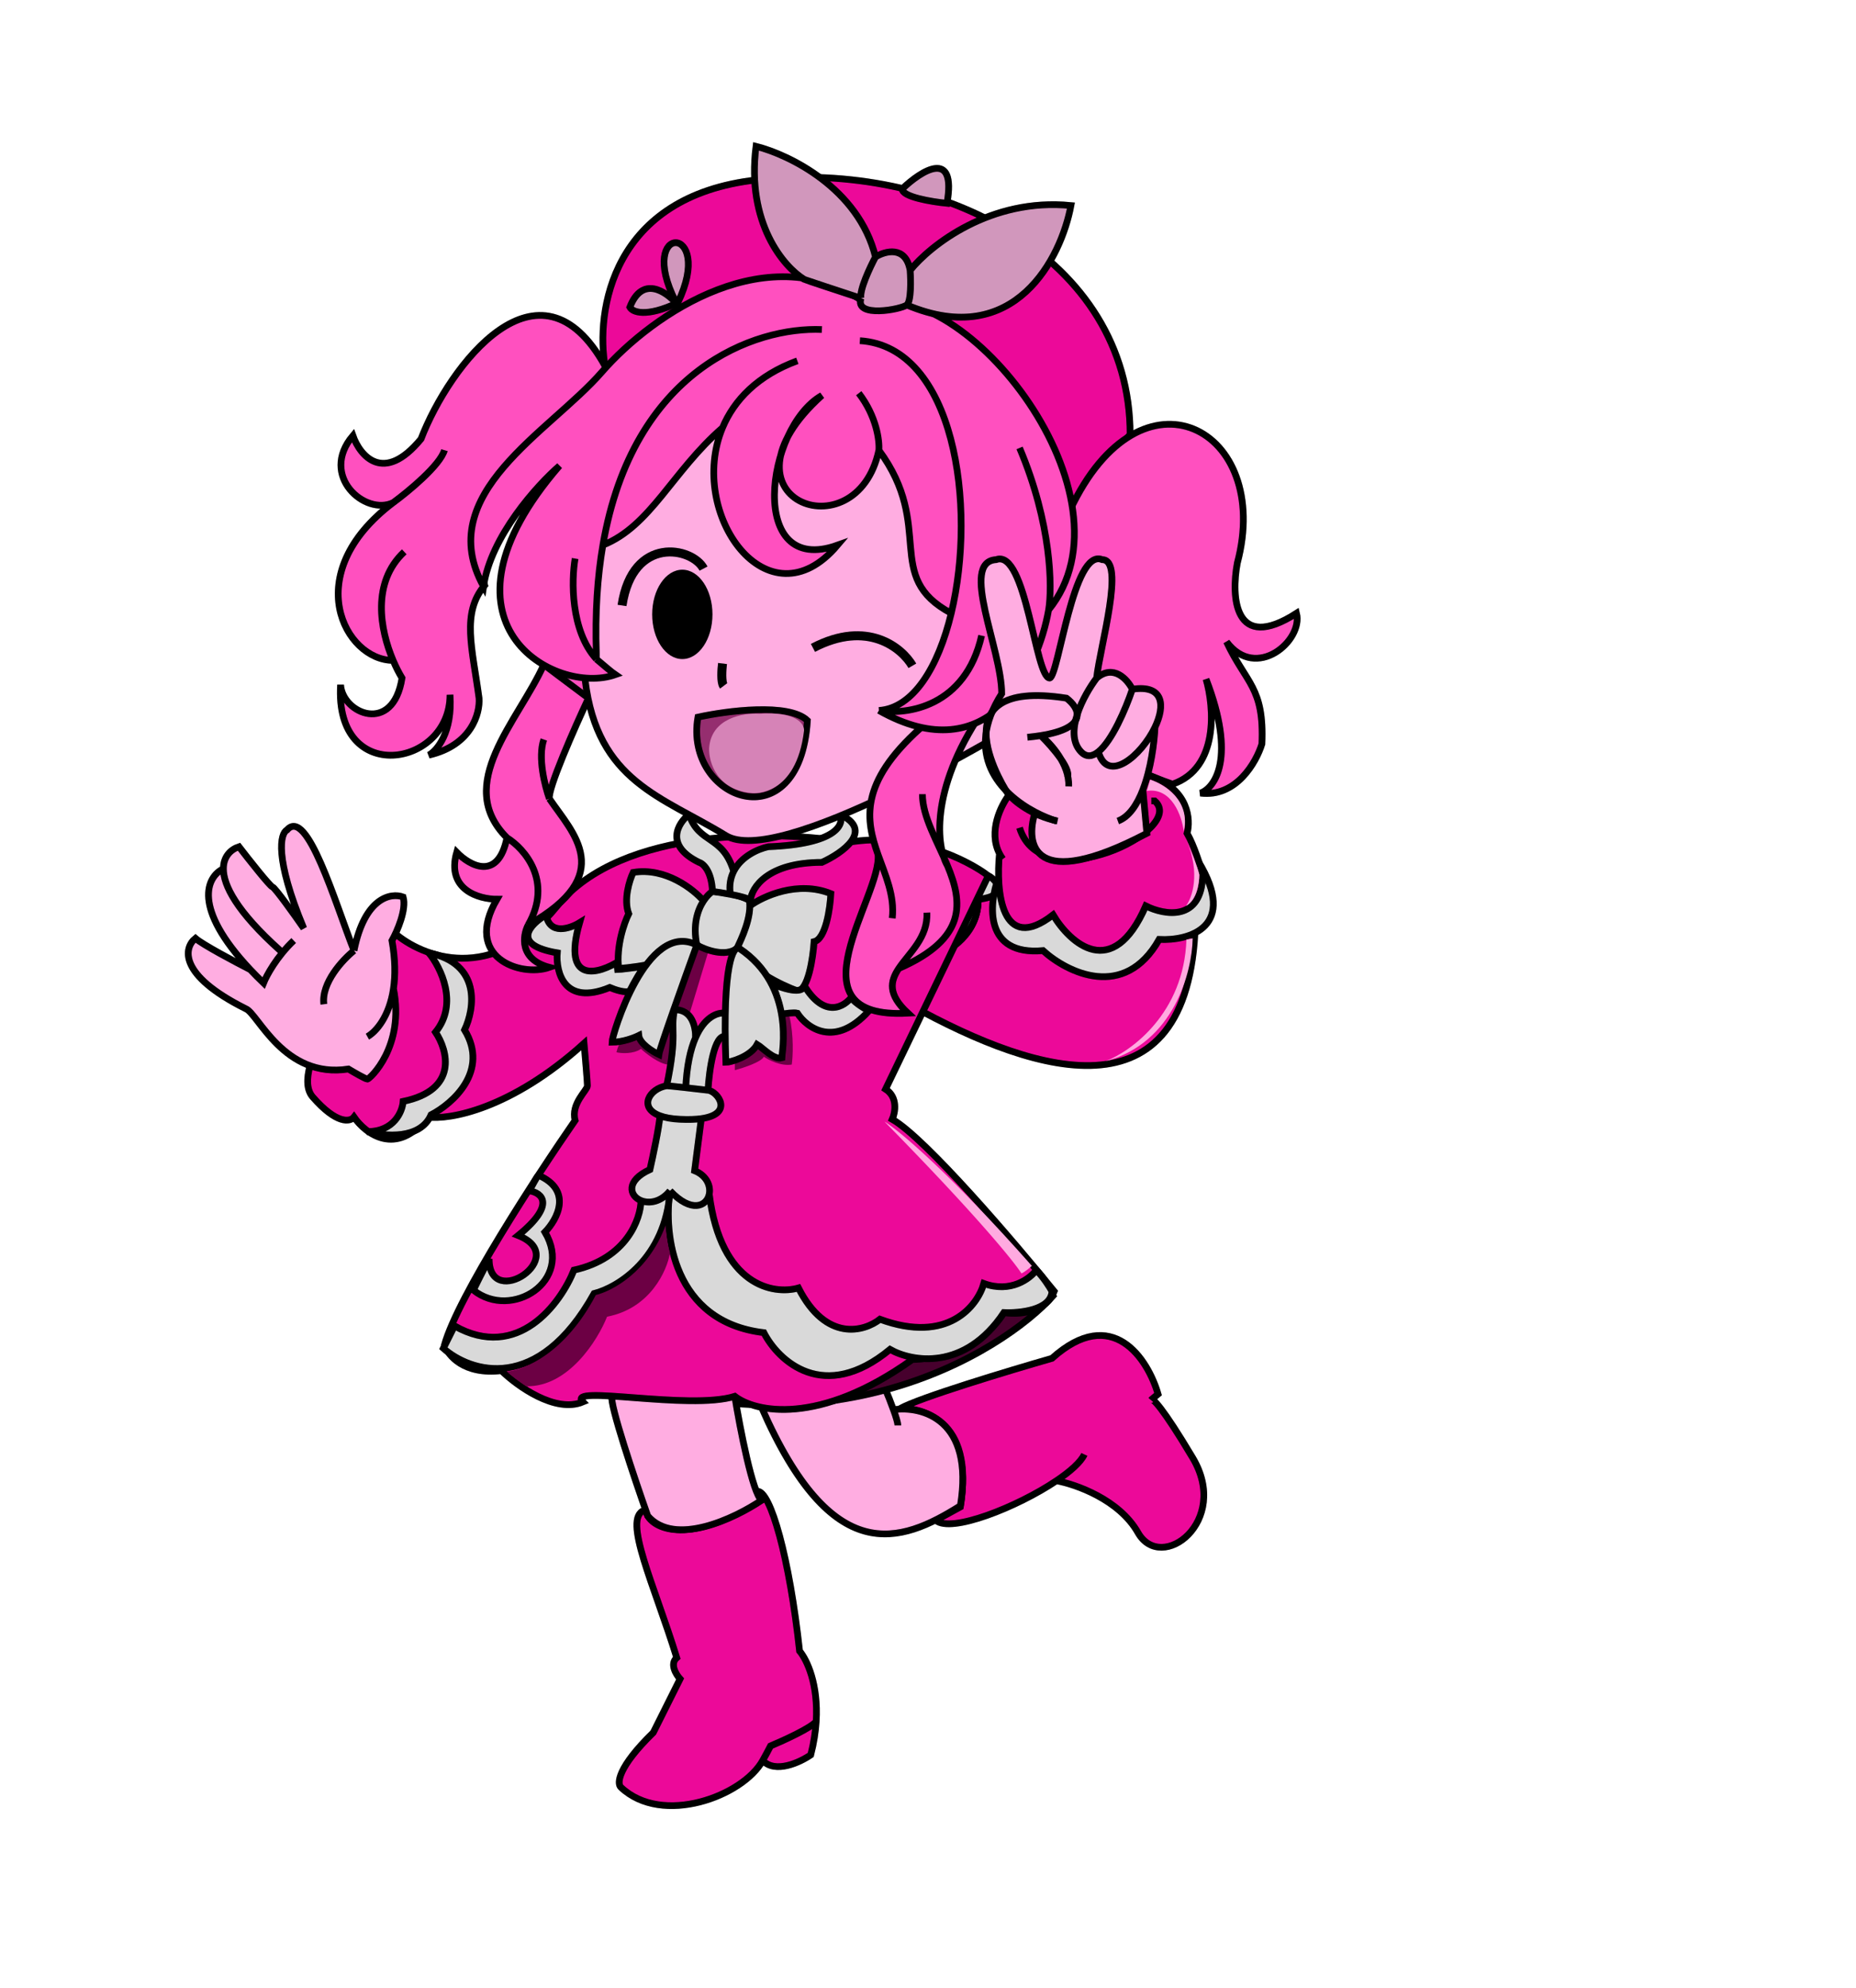 <svg width="831" height="890" viewBox="0 0 831 890" fill="none" xmlns="http://www.w3.org/2000/svg">
<path d="M473 662.793C455.435 674.606 425.643 686.404 419 680.5L430 674.5C436 637.7 414.5 629.833 403 630.5C411.4 625.7 451.834 613.5 471 608C498.2 583.6 514 608.5 518.5 624L515.604 626.414C516.458 626.112 521.073 630.828 534 652.5C551 681 520 704.5 509.5 686C501.1 671.2 481.667 664.362 473 662.793Z" fill="#EC0999"/>
<path d="M363 785.5C358.167 788.833 347.1 794 341.5 788C332.611 804 296.5 817.5 278 800C276.167 798.333 276.5 791.1 292.5 775.5L304.5 751.5C302.667 749.5 299.8 744.8 303 742C293 709.5 278.5 679.5 288.5 676H289L290 678.5C293.5 684.5 308.6 691.5 341 671.5L339 667.5C345 667 353.5 697.5 358 739C361.389 743.041 366.451 754.035 365.433 770.5C365.15 775.086 364.395 780.097 363 785.5Z" fill="#EC0999"/>
<path d="M485.5 651C483.928 654.405 479.235 658.6 473 662.793M473 662.793C455.435 674.606 425.643 686.404 419 680.5L430 674.5C436 637.7 414.5 629.833 403 630.5C411.4 625.7 451.834 613.5 471 608C498.2 583.6 514 608.5 518.5 624L515.5 626.5C516 625.667 520.4 629.7 534 652.5C551 681 520 704.5 509.5 686C501.1 671.2 481.667 664.362 473 662.793ZM341.5 788C347.1 794 358.167 788.833 363 785.5C364.395 780.097 365.15 775.086 365.433 770.5M341.5 788C342.334 786.5 344.2 783.1 345 781.5C350.956 779 363.38 773.3 365.433 770.5M341.5 788C332.611 804 296.5 817.5 278 800C276.167 798.333 276.5 791.1 292.5 775.5L304.5 751.5C302.667 749.5 299.8 744.8 303 742C293 709.5 278.5 679.5 288.5 676H289L290 678.5C293.5 684.5 308.6 691.5 341 671.5C340.5 670.5 339.4 668.3 339 667.5C345 667 353.5 697.5 358 739C361.389 743.041 366.451 754.035 365.433 770.5" stroke="black" stroke-width="3"/>
<path d="M485.5 651C483.928 654.405 479.235 658.6 473 662.793M473 662.793C455.435 674.606 425.643 686.404 419 680.5L430 674.5C436 637.7 414.5 629.833 403 630.5C411.4 625.7 451.834 613.5 471 608C498.2 583.6 514 608.5 518.5 624L515.5 626.5C516 625.667 520.4 629.7 534 652.5C551 681 520 704.5 509.5 686C501.1 671.2 481.667 664.362 473 662.793ZM341.5 788C347.1 794 358.167 788.833 363 785.5C364.395 780.097 365.15 775.086 365.433 770.5M341.5 788C342.334 786.5 344.2 783.1 345 781.5C350.956 779 363.38 773.3 365.433 770.5M341.5 788C332.611 804 296.5 817.5 278 800C276.167 798.333 276.5 791.1 292.5 775.5L304.5 751.5C302.667 749.5 299.8 744.8 303 742C293 709.5 278.5 679.5 288.5 676H289L290 678.5C293.5 684.5 308.6 691.5 341 671.5C340.5 670.5 339.4 668.3 339 667.5C345 667 353.5 697.5 358 739C361.389 743.041 366.451 754.035 365.433 770.5" stroke="black" stroke-opacity="0.2" stroke-width="3"/>
<path d="M400.037 631C398.872 627.766 397.443 624.23 396.5 622L341 630C372.6 702 403 691 430 674C436.4 635.2 412.691 629.167 400.037 631Z" fill="#FFADE1"/>
<path d="M341 671.5C337 668.7 331.333 639.333 329 625C327.5 620 275.5 621 274 625C272.8 628.2 284.167 662 290 678.5C302 692.5 329 679.667 341 671.5Z" fill="#FFADE1"/>
<path d="M402 638C402 636.835 401.136 634.052 400.037 631M400.037 631C398.872 627.766 397.443 624.23 396.5 622L341 630C372.6 702 403 691 430 674C436.4 635.2 412.691 629.167 400.037 631ZM329 625C331.333 639.333 337 668.7 341 671.5C329 679.667 302 692.5 290 678.5C284.167 662 272.8 628.2 274 625C275.5 621 327.5 620 329 625Z" stroke="black" stroke-width="3"/>
<path d="M402 638C402 636.835 401.136 634.052 400.037 631M400.037 631C398.872 627.766 397.443 624.23 396.5 622L341 630C372.6 702 403 691 430 674C436.4 635.2 412.691 629.167 400.037 631ZM329 625C331.333 639.333 337 668.7 341 671.5C329 679.667 302 692.5 290 678.5C284.167 662 272.8 628.2 274 625C275.5 621 327.5 620 329 625Z" stroke="black" stroke-opacity="0.2" stroke-width="3"/>
<path d="M471.5 580C455.9 548.8 372.333 599.333 332.5 628.5C356.306 629.939 377.695 627.175 396.262 622.174C434.474 611.882 460.732 592.114 471.5 580Z" fill="#47002D"/>
<path d="M471.5 580C455.9 548.8 372.333 599.333 332.5 628.5C356.306 629.939 377.695 627.175 396.262 622.174C434.474 611.882 460.732 592.114 471.5 580Z" stroke="black" stroke-width="3"/>
<path d="M471.5 580C455.9 548.8 372.333 599.333 332.5 628.5C356.306 629.939 377.695 627.175 396.262 622.174C434.474 611.882 460.732 592.114 471.5 580Z" stroke="black" stroke-opacity="0.2" stroke-width="3"/>
<path d="M402.5 447C459.5 479.5 530 504 535 418C512.2 423.2 467.167 406.167 447.5 397C448.3 399.8 441.5 401.833 438 402.5C438 418.1 425 426 418.5 428C417.7 439.6 407.5 445.5 402.5 447Z" fill="#EC0999"/>
<path d="M402.5 447C459.5 479.5 530 504 535 418C512.2 423.2 467.167 406.167 447.5 397C448.3 399.8 441.5 401.833 438 402.5C438 418.1 425 426 418.5 428C417.7 439.6 407.5 445.5 402.5 447Z" stroke="black" stroke-width="3"/>
<path d="M402.5 447C459.5 479.5 530 504 535 418C512.2 423.2 467.167 406.167 447.5 397C448.3 399.8 441.5 401.833 438 402.5C438 418.1 425 426 418.5 428C417.7 439.6 407.5 445.5 402.5 447Z" stroke="black" stroke-opacity="0.2" stroke-width="3"/>
<path d="M442.5 392C444.5 392.8 446.667 395.667 447.5 397C447.5 401 441.167 402.333 438 402.5C438 418.1 425.333 425 419 426.5C420.6 436.1 409.667 444.167 404 447C390.8 440.2 408.5 430.5 419 426.5C428.2 422.1 428.5 405 427.5 397C432.7 398.6 439.667 394.333 442.5 392Z" fill="#D9D9D9"/>
<path d="M419 426.5C428.2 422.1 428.5 405 427.5 397C432.7 398.6 439.667 394.333 442.5 392C444.5 392.8 446.667 395.667 447.5 397C447.5 401 441.167 402.333 438 402.5C438 418.1 425.333 425 419 426.5ZM419 426.5C408.5 430.5 390.8 440.2 404 447C409.667 444.167 420.6 436.1 419 426.5Z" stroke="black" stroke-width="3"/>
<path d="M419 426.5C428.2 422.1 428.5 405 427.5 397C432.7 398.6 439.667 394.333 442.5 392C444.5 392.8 446.667 395.667 447.5 397C447.5 401 441.167 402.333 438 402.5C438 418.1 425.333 425 419 426.5ZM419 426.5C408.5 430.5 390.8 440.2 404 447C409.667 444.167 420.6 436.1 419 426.5Z" stroke="black" stroke-opacity="0.2" stroke-width="3"/>
<path d="M380 377C408 372.2 433.333 385 442.5 392L396.5 487.5C402.1 491.1 400.833 498 399.5 501C414.3 509.4 454 555.833 472 578C468 588 455.333 588.5 449.5 587.5C439.1 604.3 417.833 608.5 408.5 608.5C366.5 638.5 338 632 329 625C308.6 631.4 253 619.5 261 627.5C248.6 632.7 231.5 620.333 224.5 613.5C207.7 615.5 200.5 606.667 199 602C205 580.4 240.5 526 257.5 501.5C255.5 494 263 488 263 486C263 484.4 262 472.667 261.5 467C228.7 496.6 201.167 501.333 191.5 500C177.5 518 163.667 507.5 158.5 500C156.833 502.167 150.8 503.4 140 491C129.2 478.6 159.833 436.833 176.5 417.5C188.833 428.333 220.7 441.1 249.5 405.5C278.3 369.9 348.5 371.667 380 377Z" fill="#EC0999"/>
<path d="M380 377C408 372.2 433.333 385 442.5 392L396.5 487.5C402.1 491.1 400.833 498 399.5 501C414.3 509.4 454 555.833 472 578C468 588 455.333 588.5 449.5 587.5C439.1 604.3 417.833 608.5 408.5 608.5C366.5 638.5 338 632 329 625C308.6 631.4 253 619.5 261 627.5C248.6 632.7 231.5 620.333 224.5 613.5C207.7 615.5 200.5 606.667 199 602C205 580.4 240.5 526 257.5 501.5C255.5 494 263 488 263 486C263 484.4 262 472.667 261.5 467C228.7 496.6 201.167 501.333 191.5 500C177.5 518 163.667 507.5 158.5 500C156.833 502.167 150.8 503.4 140 491C129.2 478.6 159.833 436.833 176.5 417.5C188.833 428.333 220.7 441.1 249.5 405.5C278.3 369.9 348.5 371.667 380 377Z" stroke="black" stroke-width="3"/>
<path d="M380 377C408 372.2 433.333 385 442.5 392L396.5 487.5C402.1 491.1 400.833 498 399.5 501C414.3 509.4 454 555.833 472 578C468 588 455.333 588.5 449.5 587.5C439.1 604.3 417.833 608.5 408.5 608.5C366.5 638.5 338 632 329 625C308.6 631.4 253 619.5 261 627.5C248.6 632.7 231.5 620.333 224.5 613.5C207.7 615.5 200.5 606.667 199 602C205 580.4 240.5 526 257.5 501.5C255.5 494 263 488 263 486C263 484.4 262 472.667 261.5 467C228.7 496.6 201.167 501.333 191.5 500C177.5 518 163.667 507.5 158.5 500C156.833 502.167 150.8 503.4 140 491C129.2 478.6 159.833 436.833 176.5 417.5C188.833 428.333 220.7 441.1 249.5 405.5C278.3 369.9 348.5 371.667 380 377Z" stroke="black" stroke-opacity="0.2" stroke-width="3"/>
<path d="M329 479V476.5C327.4 454.5 344.667 453 353.5 455C355.5 463.8 355 473 354.5 476.5C349.7 477.3 344.167 474.5 342 473C340.8 475.4 332.833 478 329 479Z" fill="#6C0044"/>
<path d="M276 471C276.4 469.4 276.833 468.333 277 468C278.2 463.6 297.5 457.5 307 455L299 476.5C295 476.1 289.333 471.667 287 469.5C283.4 471.9 278.167 471.5 276 471Z" fill="#6C0044"/>
<path d="M303.25 450.891C304.494 447.095 310.336 431.382 313.102 424C314.761 424.844 316.559 425.406 317.25 425.582C316.835 426.847 311.546 444.388 308.954 453C306.88 450.891 304.287 450.715 303.25 450.891Z" fill="#6C0044"/>
<path d="M180.5 401.5C182.1 407.1 177.833 416.833 175.5 421C177.025 429.515 177.042 436.64 176.175 442.5C181.35 468.5 165.5 483 164.5 483C163.7 483 158.5 480 156 478.5C127 483 115.5 453.5 110 451.5C79.6 436.3 82.333 424.167 87.5 420C90.7 422.8 105.206 430.5 112.059 434C85.756 406.054 92.687 392.327 100.02 388.851C100.027 383.237 103.473 380.152 107 379C111.5 384.833 120.8 396.6 122 397C123.2 397.4 131.833 409.5 136 415.5C122.8 383.9 125.5 373 128.5 371.5C137.5 361 150 404 158.5 425.5C163.3 401.5 175.166 399.5 180.5 401.5Z" fill="#FFADE1"/>
<path d="M164.5 464C168.366 461.839 174.312 455.086 176.175 442.5M158.5 425.5C163.3 401.5 175.166 399.5 180.5 401.5C182.1 407.1 177.833 416.833 175.5 421C177.025 429.515 177.042 436.64 176.175 442.5M158.5 425.5C153.5 429.5 143.8 439.9 145 449.5M158.5 425.5C150 404 137.5 361 128.5 371.5C125.5 373 122.8 383.9 136 415.5C131.833 409.5 123.2 397.4 122 397C120.8 396.6 111.5 384.833 107 379C103.473 380.152 100.027 383.237 100.02 388.851M125.5 425.5C105.956 408.001 100.012 396.237 100.02 388.851M100.02 388.851C92.687 392.327 85.756 406.054 112.059 434M131.5 421C123.9 428.2 119.333 436.667 118 440C115.853 437.931 113.877 435.932 112.059 434M112.059 434C105.206 430.5 90.7 422.8 87.5 420C82.333 424.167 79.6 436.3 110 451.5C115.5 453.5 127 483 156 478.5C158.5 480 163.7 483 164.5 483C165.5 483 181.35 468.5 176.175 442.5" stroke="black" stroke-width="3"/>
<path d="M164.5 464C168.366 461.839 174.312 455.086 176.175 442.5M158.5 425.5C163.3 401.5 175.166 399.5 180.5 401.5C182.1 407.1 177.833 416.833 175.5 421C177.025 429.515 177.042 436.64 176.175 442.5M158.5 425.5C153.5 429.5 143.8 439.9 145 449.5M158.5 425.5C150 404 137.5 361 128.5 371.5C125.5 373 122.8 383.9 136 415.5C131.833 409.5 123.2 397.4 122 397C120.8 396.6 111.5 384.833 107 379C103.473 380.152 100.027 383.237 100.02 388.851M125.5 425.5C105.956 408.001 100.012 396.237 100.02 388.851M100.02 388.851C92.687 392.327 85.756 406.054 112.059 434M131.5 421C123.9 428.2 119.333 436.667 118 440C115.853 437.931 113.877 435.932 112.059 434M112.059 434C105.206 430.5 90.7 422.8 87.5 420C82.333 424.167 79.6 436.3 110 451.5C115.5 453.5 127 483 156 478.5C158.5 480 163.7 483 164.5 483C165.5 483 181.35 468.5 176.175 442.5" stroke="black" stroke-opacity="0.2" stroke-width="3"/>
<path d="M330 424.5C324.8 428.5 315.833 425.167 312 423C306 429.8 286.167 432.833 277 433.5C275.8 423.5 279.5 413 281.5 409C279.1 402.6 281.833 394 283.5 390.5C297.9 388.1 310.5 397.999 315 403.248C316.35 401.198 317.831 399.779 319 399C327.4 399.4 333.5 401.833 335.5 403C335.641 403.802 335.707 404.64 335.71 405.5C341.64 401.167 357.2 394 372 400C371.667 406.667 369.7 420.3 364.5 421.5C364 428.833 361.8 443.5 357 443.5C350 441 334.8 433.7 330 424.5Z" fill="#D9D9D9"/>
<path d="M312 423C315.833 425.167 324.8 428.5 330 424.5M312 423C310.135 413.942 312.307 407.338 315 403.248M312 423C306 429.8 286.167 432.833 277 433.5C275.8 423.5 279.5 413 281.5 409C279.1 402.6 281.833 394 283.5 390.5C297.9 388.1 310.5 397.999 315 403.248M330 424.5C330 424.047 335.741 413.752 335.71 405.5M330 424.5C334.8 433.7 350 441 357 443.5C361.8 443.5 364 428.833 364.5 421.5C369.7 420.3 371.667 406.667 372 400C357.2 394 341.64 401.167 335.71 405.5M335.71 405.5C335.707 404.64 335.641 403.802 335.5 403C333.5 401.833 327.4 399.4 319 399C317.831 399.779 316.35 401.198 315 403.248" stroke="black" stroke-width="3"/>
<path d="M312 423C315.833 425.167 324.8 428.5 330 424.5M312 423C310.135 413.942 312.307 407.338 315 403.248M312 423C306 429.8 286.167 432.833 277 433.5C275.8 423.5 279.5 413 281.5 409C279.1 402.6 281.833 394 283.5 390.5C297.9 388.1 310.5 397.999 315 403.248M330 424.5C330 424.047 335.741 413.752 335.71 405.5M330 424.5C334.8 433.7 350 441 357 443.5C361.8 443.5 364 428.833 364.5 421.5C369.7 420.3 371.667 406.667 372 400C357.2 394 341.64 401.167 335.71 405.5M335.71 405.5C335.707 404.64 335.641 403.802 335.5 403C333.5 401.833 327.4 399.4 319 399C317.831 399.779 316.35 401.198 315 403.248" stroke="black" stroke-opacity="0.2" stroke-width="3"/>
<path d="M360 441C368.902 455.709 377.587 451.003 381.159 446.454C382.129 448.452 386.682 451.264 389 452.5C373.8 469.3 361.333 460.167 357 453.5C355.4 453.1 351.333 453.667 349.5 454C349.9 452.8 347.333 444.5 346 440.5C357.6 445.3 360.166 442.833 360 441Z" fill="#D9D9D9"/>
<path d="M311.395 464.5C315.385 455.315 321.092 453.074 324.5 453.5C326.833 457.667 330.2 465.6 325 464C319.8 462.4 317.5 479.333 317 488C321.28 488.428 328.837 498.593 314 500.703L311 524C316.43 526.212 318.3 530.851 317.556 534.5C322.801 575.7 346.371 579.667 357.5 576.5C369.9 600.9 387 596 394 590.5C424.4 601.7 437.667 584.5 440.5 574.5C452.5 578.9 461.167 572.333 464 568.5C467.2 571.7 470 576.167 471 578C470.6 586.4 456.5 587.833 449.5 587.5C431.9 613.9 408.167 609.5 398.5 604C368.9 628.4 348.5 609.167 342 596.5C304.852 592.13 298.045 558.966 299.389 538.597C295.306 565.006 275.831 576.503 266 579C240.8 624.2 210.5 614.167 198.5 603.5L203.5 593.5C231.9 609.5 251 583.5 257 568.5C280.6 563.3 286.833 545.595 287 537.392C281.761 535.269 280.106 528.473 291 523.5C292.333 517.624 295.1 504.584 295.5 499.435C285.645 495.796 290.737 487.226 298.5 486C303.5 462 300 461.5 302 452C310 451.6 311.597 460.167 311.395 464.5Z" fill="#D9D9D9"/>
<path d="M237 533C238.167 530.833 240.6 526.4 241 526C256.6 532.8 249.5 545.833 244 551.5C257 573.5 229 591 212 577.5C212.4 576.3 216.833 567.667 219 563.5C219 587 256 562.5 232 553C249.2 539 242.5 533.833 237 533Z" fill="#D9D9D9"/>
<path d="M277.5 430C277.36 430.09 277.217 430.18 277.074 430.27C276.312 431.043 276.356 432.993 276.5 434C277.3 434 285.167 433 289 432.5C287.4 433.3 283.667 440.167 282 443.5C280.4 444.7 275.333 443 273 442C252.6 450.4 248.833 435.167 249.5 426.5C228.415 422.9 237.381 413.667 244.5 409.5C246.1 418.7 255.167 415.667 259.5 413C251.62 440.579 267.671 436.143 277.074 430.27C277.195 430.148 277.336 430.055 277.5 430Z" fill="#D9D9D9"/>
<path d="M195 462C205.4 449.2 197.333 433 192 426.5C215.6 431.3 212.5 451.5 208 461C219.2 479.4 202.667 494 193 499C188.2 510.2 172 508.667 164.5 506.5C176.5 506.5 180.167 497.5 180.5 493C205.3 487.852 200.5 470.188 195 462Z" fill="#D9D9D9"/>
<path d="M381.5 446C378.166 450.667 369.2 456.2 360 441C360.166 442.833 357.6 445.3 346 440.5C347.333 444.5 349.9 452.8 349.5 454C351.333 453.667 355.4 453.1 357 453.5C361.333 460.167 373.8 469.3 389 452.5C386.5 451.167 381.4 448 381 446M307 487.5C307.433 477.1 309.14 469.691 311.395 464.5M311.395 464.5C315.385 455.315 321.092 453.074 324.5 453.5C326.833 457.667 330.2 465.6 325 464C319.8 462.4 317.5 479.333 317 488M311.395 464.5C311.597 460.167 310 451.6 302 452C300 461.5 303.5 462 298.5 486M298.5 486C299.7 486 311.333 487.333 317 488M298.5 486C290.737 487.226 285.645 495.796 295.5 499.435M317 488C321.28 488.428 328.837 498.593 314 500.703M314 500.703C311.506 501.058 308.38 501.185 304.5 501C300.659 500.817 297.705 500.25 295.5 499.435M314 500.703L311 524C316.43 526.212 318.3 530.851 317.556 534.5M300 533C297 552.167 301.2 591.7 342 596.5C348.5 609.167 368.9 628.4 398.5 604C408.167 609.5 431.9 613.9 449.5 587.5C456.5 587.833 470.6 586.4 471 578C470 576.167 467.2 571.7 464 568.5C461.167 572.333 452.5 578.9 440.5 574.5C437.667 584.5 424.4 601.7 394 590.5C387 596 369.9 600.9 357.5 576.5C346.371 579.667 322.801 575.7 317.556 534.5M300 533C309.565 543.163 316.449 539.924 317.556 534.5M300 533C295.921 538.099 290.61 538.855 287 537.392M300 533C298 563.4 276.5 576.333 266 579C240.8 624.2 210.5 614.167 198.5 603.5L203.5 593.5C231.9 609.5 251 583.5 257 568.5C280.6 563.3 286.833 545.595 287 537.392M295.5 499.435C295.1 504.584 292.333 517.624 291 523.5C280.106 528.473 281.761 535.269 287 537.392M241 526C240.6 526.4 238.167 530.833 237 533C242.5 533.833 249.2 539 232 553C256 562.5 219 587 219 563.5C216.833 567.667 212.4 576.3 212 577.5C229 591 257 573.5 244 551.5C249.5 545.833 256.6 532.8 241 526ZM277.5 430C268.167 436 251.5 441 259.5 413C255.167 415.667 246.1 418.7 244.5 409.5C237.381 413.667 228.415 422.9 249.5 426.5C248.833 435.167 252.6 450.4 273 442C275.333 443 280.4 444.7 282 443.5C283.667 440.167 287.4 433.3 289 432.5C285.167 433 277.3 434 276.5 434C276.333 432.833 276.3 430.4 277.5 430ZM192 426.5C197.333 433 205.4 449.2 195 462C200.5 470.188 205.3 487.852 180.5 493C180.167 497.5 176.5 506.5 164.5 506.5C172 508.667 188.2 510.2 193 499C202.667 494 219.2 479.4 208 461C212.5 451.5 215.6 431.3 192 426.5Z" stroke="black" stroke-width="3"/>
<path d="M381.5 446C378.166 450.667 369.2 456.2 360 441C360.166 442.833 357.6 445.3 346 440.5C347.333 444.5 349.9 452.8 349.5 454C351.333 453.667 355.4 453.1 357 453.5C361.333 460.167 373.8 469.3 389 452.5C386.5 451.167 381.4 448 381 446M307 487.5C307.433 477.1 309.14 469.691 311.395 464.5M311.395 464.5C315.385 455.315 321.092 453.074 324.5 453.5C326.833 457.667 330.2 465.6 325 464C319.8 462.4 317.5 479.333 317 488M311.395 464.5C311.597 460.167 310 451.6 302 452C300 461.5 303.5 462 298.5 486M298.5 486C299.7 486 311.333 487.333 317 488M298.5 486C290.737 487.226 285.645 495.796 295.5 499.435M317 488C321.28 488.428 328.837 498.593 314 500.703M314 500.703C311.506 501.058 308.38 501.185 304.5 501C300.659 500.817 297.705 500.25 295.5 499.435M314 500.703L311 524C316.43 526.212 318.3 530.851 317.556 534.5M300 533C297 552.167 301.2 591.7 342 596.5C348.5 609.167 368.9 628.4 398.5 604C408.167 609.5 431.9 613.9 449.5 587.5C456.5 587.833 470.6 586.4 471 578C470 576.167 467.2 571.7 464 568.5C461.167 572.333 452.5 578.9 440.5 574.5C437.667 584.5 424.4 601.7 394 590.5C387 596 369.9 600.9 357.5 576.5C346.371 579.667 322.801 575.7 317.556 534.5M300 533C309.565 543.163 316.449 539.924 317.556 534.5M300 533C295.921 538.099 290.61 538.855 287 537.392M300 533C298 563.4 276.5 576.333 266 579C240.8 624.2 210.5 614.167 198.5 603.5L203.5 593.5C231.9 609.5 251 583.5 257 568.5C280.6 563.3 286.833 545.595 287 537.392M295.5 499.435C295.1 504.584 292.333 517.624 291 523.5C280.106 528.473 281.761 535.269 287 537.392M241 526C240.6 526.4 238.167 530.833 237 533C242.5 533.833 249.2 539 232 553C256 562.5 219 587 219 563.5C216.833 567.667 212.4 576.3 212 577.5C229 591 257 573.5 244 551.5C249.5 545.833 256.6 532.8 241 526ZM277.5 430C268.167 436 251.5 441 259.5 413C255.167 415.667 246.1 418.7 244.5 409.5C237.381 413.667 228.415 422.9 249.5 426.5C248.833 435.167 252.6 450.4 273 442C275.333 443 280.4 444.7 282 443.5C283.667 440.167 287.4 433.3 289 432.5C285.167 433 277.3 434 276.5 434C276.333 432.833 276.3 430.4 277.5 430ZM192 426.5C197.333 433 205.4 449.2 195 462C200.5 470.188 205.3 487.852 180.5 493C180.167 497.5 176.5 506.5 164.5 506.5C172 508.667 188.2 510.2 193 499C202.667 494 219.2 479.4 208 461C212.5 451.5 215.6 431.3 192 426.5Z" stroke="black" stroke-opacity="0.2" stroke-width="3"/>
<path d="M313 386C297.4 378.4 303.5 368.5 308.5 364.5C313 378 323.5 373.5 328.502 390C331.872 383.302 339.423 379.96 344 379C374.872 377.8 378.197 368.833 376 364.5C391.6 371.7 377.167 381.833 368 386C343.6 386 336.5 397.333 336 403C335.064 402.064 331.116 401.082 327 400.295C324.08 399.737 321.075 399.277 319 399C318.6 389.8 314.833 386.5 313 386Z" fill="#D9D9D9"/>
<path d="M325 475.5C323.4 431.5 328.333 423.167 331 424.5C356.5 441.5 350 472 350 473.5C346.5 474.5 341.5 469 339 467.5C336 473 327 475.5 325 475.5Z" fill="#D9D9D9"/>
<path d="M295 472C295.4 469.2 306.5 438.167 312 423C289.5 411.5 274 463.5 274 466.5C278.8 466.5 284 464.5 286 463.5C286.4 467.1 292.167 470.667 295 472Z" fill="#D9D9D9"/>
<path d="M327 400.295C324.08 399.737 321.075 399.277 319 399C318.6 389.8 314.833 386.5 313 386C297.4 378.4 303.5 368.5 308.5 364.5C313 378 323.5 373.5 328.502 390M327 400.295C331.116 401.082 335.064 402.064 336 403C336.5 397.333 343.6 386 368 386C377.167 381.833 391.6 371.7 376 364.5C378.197 368.833 374.872 377.8 344 379C339.423 379.96 331.872 383.302 328.502 390M327 400.295C326.408 396.223 327.086 392.815 328.502 390M331 424.5C328.333 423.167 323.4 431.5 325 475.5C327 475.5 336 473 339 467.5C341.5 469 346.5 474.5 350 473.5C350 472 356.5 441.5 331 424.5ZM312 423C306.5 438.167 295.4 469.2 295 472C292.167 470.667 286.4 467.1 286 463.5C284 464.5 278.8 466.5 274 466.5C274 463.5 289.5 411.5 312 423Z" stroke="black" stroke-width="3"/>
<path d="M327 400.295C324.08 399.737 321.075 399.277 319 399C318.6 389.8 314.833 386.5 313 386C297.4 378.4 303.5 368.5 308.5 364.5C313 378 323.5 373.5 328.502 390M327 400.295C331.116 401.082 335.064 402.064 336 403C336.5 397.333 343.6 386 368 386C377.167 381.833 391.6 371.7 376 364.5C378.197 368.833 374.872 377.8 344 379C339.423 379.96 331.872 383.302 328.502 390M327 400.295C326.408 396.223 327.086 392.815 328.502 390M331 424.5C328.333 423.167 323.4 431.5 325 475.5C327 475.5 336 473 339 467.5C341.5 469 346.5 474.5 350 473.5C350 472 356.5 441.5 331 424.5ZM312 423C306.5 438.167 295.4 469.2 295 472C292.167 470.667 286.4 467.1 286 463.5C284 464.5 278.8 466.5 274 466.5C274 463.5 289.5 411.5 312 423Z" stroke="black" stroke-opacity="0.2" stroke-width="3"/>
<path d="M467 425.5C440.6 427.9 442.667 404.833 447 393C450.2 391 508 387.167 536.5 385.5C554.5 415.1 532.333 421.167 519 420.5C503.4 448.1 477.833 435.333 467 425.5Z" fill="#D9D9D9"/>
<path d="M467 425.5C440.6 427.9 442.667 404.833 447 393C450.2 391 508 387.167 536.5 385.5C554.5 415.1 532.333 421.167 519 420.5C503.4 448.1 477.833 435.333 467 425.5Z" stroke="black" stroke-width="3"/>
<path d="M467 425.5C440.6 427.9 442.667 404.833 447 393C450.2 391 508 387.167 536.5 385.5C554.5 415.1 532.333 421.167 519 420.5C503.4 448.1 477.833 435.333 467 425.5Z" stroke="black" stroke-opacity="0.2" stroke-width="3"/>
<path d="M339 80.5C273.8 87.7 266.5 139.5 271 164.5L476.5 235C479.3 226.2 497.333 204.333 506 194.5C506 115 420.5 71.5 339 80.5Z" fill="#EC0999"/>
<path d="M339 80.5C273.8 87.7 266.5 139.5 271 164.5L476.5 235C479.3 226.2 497.333 204.333 506 194.5C506 115 420.5 71.5 339 80.5Z" stroke="black" stroke-width="3"/>
<path d="M339 80.5C273.8 87.7 266.5 139.5 271 164.5L476.5 235C479.3 226.2 497.333 204.333 506 194.5C506 115 420.5 71.5 339 80.5Z" stroke="black" stroke-opacity="0.2" stroke-width="3"/>
<path d="M263.486 312.5C257.32 325.667 245.186 353.1 245.986 357.5C256.487 373 276.487 391.5 236.487 414C233.986 418.833 232.386 429.4 245.986 433C232.987 437.5 207.287 428.5 222.487 402.5C214.487 402.5 199.687 398.3 204.487 381.5C210.321 387.5 222.987 394.6 226.987 375C202.987 351 231.987 323 243.486 297.5L253 200C238.492 213.5 210.977 244.8 216.987 262C206.487 274.5 211.487 290 214.487 312.5C214.987 319.167 211.187 333.6 191.987 338C195.654 336 202.687 327.8 201.487 311C201.5 343.5 149.687 352.1 152.487 306.5C153.376 319.5 176 329 180 303.5C178.694 301.343 177.299 298.653 176 295.595C154.5 295.595 133.6 257 176 225C163.5 231 142.8 213 158 195C161.167 204 171.7 216.9 188.5 196.5C201.167 163.5 241.5 110.5 271 164C306.6 217.2 280.824 285.167 263.486 312.5Z" fill="#FF50BF"/>
<path d="M263.486 312.5C257.32 325.667 245.186 353.1 245.986 357.5M263.486 312.5C280.824 285.167 306.6 217.2 271 164C241.5 110.5 201.167 163.5 188.5 196.5C171.7 216.9 161.167 204 158 195C142.8 213 163.5 231 176 225M263.486 312.5L243.486 297.5M245.986 357.5C243.986 352 240.686 339 243.486 331M245.986 357.5C256.487 373 276.487 391.5 236.487 414M236.487 414C233.986 418.833 232.386 429.4 245.986 433C232.987 437.5 207.287 428.5 222.487 402.5C214.487 402.5 199.687 398.3 204.487 381.5C210.321 387.5 222.987 394.6 226.987 375M236.487 414C247.686 394.4 234.82 379.833 226.987 375M226.987 375C202.987 351 231.987 323 243.486 297.5M243.486 297.5L253 200C238.492 213.5 210.977 244.8 216.987 262C206.487 274.5 211.487 290 214.487 312.5C214.987 319.167 211.187 333.6 191.987 338C195.654 336 202.687 327.8 201.487 311C201.5 343.5 149.687 352.1 152.487 306.5C153.376 319.5 176 329 180 303.5C178.694 301.343 177.299 298.653 176 295.595M181 247C166.281 260.738 170.173 281.876 176 295.595M176 295.595C154.5 295.595 133.6 257 176 225M176 225C182.837 220 197.01 208.3 199 201.5" stroke="black" stroke-width="3"/>
<path d="M263.486 312.5C257.32 325.667 245.186 353.1 245.986 357.5M263.486 312.5C280.824 285.167 306.6 217.2 271 164C241.5 110.5 201.167 163.5 188.5 196.5C171.7 216.9 161.167 204 158 195C142.8 213 163.5 231 176 225M263.486 312.5L243.486 297.5M245.986 357.5C243.986 352 240.686 339 243.486 331M245.986 357.5C256.487 373 276.487 391.5 236.487 414M236.487 414C233.986 418.833 232.386 429.4 245.986 433C232.987 437.5 207.287 428.5 222.487 402.5C214.487 402.5 199.687 398.3 204.487 381.5C210.321 387.5 222.987 394.6 226.987 375M236.487 414C247.686 394.4 234.82 379.833 226.987 375M226.987 375C202.987 351 231.987 323 243.486 297.5M243.486 297.5L253 200C238.492 213.5 210.977 244.8 216.987 262C206.487 274.5 211.487 290 214.487 312.5C214.987 319.167 211.187 333.6 191.987 338C195.654 336 202.687 327.8 201.487 311C201.5 343.5 149.687 352.1 152.487 306.5C153.376 319.5 176 329 180 303.5C178.694 301.343 177.299 298.653 176 295.595M181 247C166.281 260.738 170.173 281.876 176 295.595M176 295.595C154.5 295.595 133.6 257 176 225M176 225C182.837 220 197.01 208.3 199 201.5" stroke="black" stroke-opacity="0.2" stroke-width="3"/>
<path d="M325 374C296.5 356.5 267.5 350 262 304.5C262 9.3 413 181.167 488.5 304C443.5 333.167 347.8 388 325 374Z" fill="#FFADE1" stroke="black" stroke-width="3"/>
<path d="M393.119 382.5C387.645 367.062 384.594 350.605 412.002 326C415.603 322.612 431.835 319.922 439.5 319C418.842 349.812 419.011 372.91 422.554 383.668C423.129 384.944 423.69 386.222 424.222 387.5C431.003 403.77 433.213 420.062 402.386 433.5C398.544 439.275 397.418 445.098 406.502 453.5C352 456.5 395.001 401 393.119 382.5Z" fill="#FF50BF"/>
<path d="M399.502 411C400.633 400.819 396.432 391.846 393.119 382.5M393.119 382.5C387.645 367.062 384.594 350.605 412.002 326C415.603 322.612 431.835 319.922 439.5 319C415.9 354.2 419.482 379.333 424.222 387.5M393.119 382.5C395.001 401 352 456.5 406.502 453.5C397.418 445.098 398.544 439.275 402.386 433.5M415 408.5C415.546 419.69 407.004 426.56 402.386 433.5M402.386 433.5C433.213 420.062 431.003 403.77 424.222 387.5M413 355.5C413 365.569 419.65 376.529 424.222 387.5" stroke="black" stroke-width="3"/>
<path d="M399.502 411C400.633 400.819 396.432 391.846 393.119 382.5M393.119 382.5C387.645 367.062 384.594 350.605 412.002 326C415.603 322.612 431.835 319.922 439.5 319C415.9 354.2 419.482 379.333 424.222 387.5M393.119 382.5C395.001 401 352 456.5 406.502 453.5C397.418 445.098 398.544 439.275 402.386 433.5M415 408.5C415.546 419.69 407.004 426.56 402.386 433.5M402.386 433.5C433.213 420.062 431.003 403.77 424.222 387.5M413 355.5C413 365.569 419.65 376.529 424.222 387.5" stroke="black" stroke-opacity="0.2" stroke-width="3"/>
<path d="M479 228.5C511 160 570 192 554 252C551.167 267 552.5 292.5 580.5 274.5C583.551 286.703 562.462 305.014 549.175 287.286C557.948 306.041 566.108 307.528 565 333C562.5 341.167 553.5 357 537.5 355C544 352.667 553.6 339.2 540 304C543.667 316.667 545.8 343.8 525 351C481 335.833 410.2 290.1 479 228.5Z" fill="#FF50BF"/>
<path d="M479 228.5C511 160 570 192 554 252C551.167 267 552.5 292.5 580.5 274.5C583.551 286.703 562.462 305.014 549.175 287.286C557.948 306.041 566.108 307.528 565 333C562.5 341.167 553.5 357 537.5 355C544 352.667 553.6 339.2 540 304C543.667 316.667 545.8 343.8 525 351C481 335.833 410.2 290.1 479 228.5Z" stroke="black" stroke-width="3"/>
<path d="M479 228.5C511 160 570 192 554 252C551.167 267 552.5 292.5 580.5 274.5C583.551 286.703 562.462 305.014 549.175 287.286C557.948 306.041 566.108 307.528 565 333C562.5 341.167 553.5 357 537.5 355C544 352.667 553.6 339.2 540 304C543.667 316.667 545.8 343.8 525 351C481 335.833 410.2 290.1 479 228.5Z" stroke="black" stroke-opacity="0.2" stroke-width="3"/>
<path d="M267 292.5V295C269.334 297 274.3 301.2 275.5 302C248.5 311.5 189.5 279 250.5 208.5C240.5 217.167 219.7 240.1 216.5 262.5C193.5 221 246 193.5 269.5 166.5C292.638 139.916 344.858 105.092 387.982 136C432.5 122.5 510.5 222.5 469.5 273C464.833 299.667 443.1 346 393.5 318C408.865 316.998 420.113 298.647 425.91 274.5C395 258 419 236 393.5 201.5C385.695 238.184 343.47 230.701 349.56 203.777C342.515 226.911 347.898 253.703 375 244C343.943 280.738 307.435 229.974 323.5 191.456C301 211 291.362 235.5 269.931 244C267.495 258.161 266.39 274.251 267 292.5Z" fill="#FF50BF"/>
<path d="M368 147.5C338.058 146.229 283.461 165.352 269.931 244M267 295V292.5C266.39 274.251 267.495 258.161 269.931 244M267 295C255.4 282.2 255.834 259.667 257.5 250M267 295C269.334 297 274.3 301.2 275.5 302C248.5 311.5 189.5 279 250.5 208.5C240.5 217.167 219.7 240.1 216.5 262.5C193.5 221 246 193.5 269.5 166.5C292.638 139.916 344.858 105.092 387.982 136M390 137.5C389.33 136.984 388.657 136.484 387.982 136M387.982 136C432.5 122.5 510.5 222.5 469.5 273M469.5 273C471.167 263 470.9 234.5 456.5 200.5M469.5 273C464.833 299.667 443.1 346 393.5 318M393.5 318C405.833 320.167 432.3 316.5 439.5 284.5M393.5 318C408.865 316.998 420.113 298.647 425.91 274.5M385 152.5C427.357 155.164 437.468 226.354 425.91 274.5M425.91 274.5C395 258 419 236 393.5 201.5M393.5 201.5C393.833 197.333 392.5 186.4 384.5 176M393.5 201.5C383.5 248.5 317 223 368 177C342.5 191.5 334.5 258.5 375 244C343.943 280.738 307.435 229.974 323.5 191.456M357 161.5C339.175 168.048 328.643 179.124 323.5 191.456M323.5 191.456C301 211 291.362 235.5 269.931 244" stroke="black" stroke-width="3"/>
<path d="M302.5 135C284.5 99.5 320.5 100 303.5 135.5C303.295 135.596 303.093 135.691 302.892 135.784L303 136C302.946 135.937 302.892 135.873 302.836 135.809C288.917 142.218 283.148 139.633 282 137.5C287.536 123.266 298.087 130.332 302.836 135.809C302.855 135.801 302.873 135.792 302.892 135.784L302.5 135Z" fill="#D197BC"/>
<path d="M360 125C351 119.5 334.1 99.9 338.5 65.5C353.167 69.167 384.4 84.2 392 115C396.333 112.333 405.5 109.8 407.5 121C416.5 109.833 443.5 88.4 479.5 92C475.167 115.333 454.4 156.9 406 136.5C403.5 138.5 382.5 142.5 385.5 133.5C377.167 130.772 360.4 125.252 360 125Z" fill="#D197BC"/>
<path d="M404 84.5C412.5 76.333 428.4 66.2 424 91C417.167 90.333 403.6 88.1 404 84.5Z" fill="#D197BC"/>
<path d="M392 115C384.4 84.2 353.167 69.167 338.5 65.5C334.1 99.9 351 119.5 360 125C360.4 125.252 377.167 130.772 385.5 133.5M392 115C389.5 119.667 384.7 129.9 385.5 133.5M392 115C396.333 112.333 405.5 109.8 407.5 121M385.5 133.5C382.5 142.5 403.5 138.5 406 136.5M407.5 121C407.833 125.5 408 134.9 406 136.5M407.5 121C416.5 109.833 443.5 88.4 479.5 92C475.167 115.333 454.4 156.9 406 136.5M303.5 135.5C320.5 100 284.5 99.5 302.5 135L303 136C298.333 130.5 287.6 123.1 282 137.5C283.166 139.667 289.099 142.3 303.5 135.5ZM404 84.5C412.5 76.333 428.4 66.2 424 91C417.167 90.333 403.6 88.1 404 84.5Z" stroke="black" stroke-width="3"/>
<path d="M392 115C384.4 84.2 353.167 69.167 338.5 65.5C334.1 99.9 351 119.5 360 125C360.4 125.252 377.167 130.772 385.5 133.5M392 115C389.5 119.667 384.7 129.9 385.5 133.5M392 115C396.333 112.333 405.5 109.8 407.5 121M385.5 133.5C382.5 142.5 403.5 138.5 406 136.5M407.5 121C407.833 125.5 408 134.9 406 136.5M407.5 121C416.5 109.833 443.5 88.4 479.5 92C475.167 115.333 454.4 156.9 406 136.5M303.5 135.5C320.5 100 284.5 99.5 302.5 135L303 136C298.333 130.5 287.6 123.1 282 137.5C283.166 139.667 289.099 142.3 303.5 135.5ZM404 84.5C412.5 76.333 428.4 66.2 424 91C417.167 90.333 403.6 88.1 404 84.5Z" stroke="black" stroke-opacity="0.2" stroke-width="3"/>
<path d="M447.5 382.078C442.367 372.125 448.151 360.427 452 355.5C466.167 350.333 498.7 341.5 515.5 347.5C532.3 353.5 533.167 367 531.5 373C534.7 378.6 537.5 387.667 538.5 391.5C538.1 412.7 521.333 409.667 513 405.5C498.2 439.5 479.167 422.333 471.5 409.5C448.3 427.5 445.833 398.719 447.5 382.078Z" fill="#EC0999"/>
<path d="M449 384.5C448.421 383.708 447.923 382.899 447.5 382.078M447.5 382.078C442.367 372.125 448.151 360.427 452 355.5C466.167 350.333 498.7 341.5 515.5 347.5C532.3 353.5 533.167 367 531.5 373C534.7 378.6 537.5 387.667 538.5 391.5C538.1 412.7 521.333 409.667 513 405.5C498.2 439.5 479.167 422.333 471.5 409.5C448.3 427.5 445.833 398.719 447.5 382.078ZM515.5 358.5H517C531.86 371.33 466.5 403 456.5 370.5" stroke="black" stroke-width="3"/>
<path d="M449 384.5C448.421 383.708 447.923 382.899 447.5 382.078M447.5 382.078C442.367 372.125 448.151 360.427 452 355.5C466.167 350.333 498.7 341.5 515.5 347.5C532.3 353.5 533.167 367 531.5 373C534.7 378.6 537.5 387.667 538.5 391.5C538.1 412.7 521.333 409.667 513 405.5C498.2 439.5 479.167 422.333 471.5 409.5C448.3 427.5 445.833 398.719 447.5 382.078ZM515.5 358.5H517C531.86 371.33 466.5 403 456.5 370.5" stroke="black" stroke-opacity="0.2" stroke-width="3"/>
<path d="M448.5 310.5C448.5 290.5 429.5 251.5 446 250.5C459.5 245.5 463.5 303.5 470 303.5C474 302.5 480.5 245 493.5 250.5C504 250.5 492.5 289.5 491 303.5C498.6 297.1 504.833 304.167 507 308.5C521.167 306.353 521.707 315.91 517.132 325.5C516.815 332.591 515.294 344.187 511.705 353.5L513.5 373C462.3 399.8 458.833 377.831 463.5 363.497C447.768 355.196 431.311 337.606 448.5 310.5Z" fill="#FFADE1"/>
<path d="M473 367.5C470.078 366.574 466.805 365.24 463.5 363.497M491 303.5C492.5 289.5 504 250.5 493.5 250.5C480.5 245 474 302.5 470 303.5C463.5 303.5 459.5 245.5 446 250.5C429.5 251.5 448.5 290.5 448.5 310.5C431.311 337.606 447.768 355.196 463.5 363.497M491 303.5C485.333 311 476 328.1 484 336.5C486.431 339.053 489.109 338.653 491.78 336.5M491 303.5C498.6 297.1 504.833 304.167 507 308.5M507 308.5C503.984 317.433 497.898 331.568 491.78 336.5M507 308.5C521.167 306.353 521.707 315.91 517.132 325.5M491.78 336.5C495.934 351.053 511.051 338.248 517.132 325.5M517.132 325.5C516.815 332.591 515.294 344.187 511.705 353.5M500.5 367.5C505.507 365.664 509.136 360.167 511.705 353.5M511.705 353.5L513.5 373C462.3 399.8 458.833 377.831 463.5 363.497" stroke="black" stroke-width="3"/>
<path d="M473 367.5C470.078 366.574 466.805 365.24 463.5 363.497M491 303.5C492.5 289.5 504 250.5 493.5 250.5C480.5 245 474 302.5 470 303.5C463.5 303.5 459.5 245.5 446 250.5C429.5 251.5 448.5 290.5 448.5 310.5C431.311 337.606 447.768 355.196 463.5 363.497M491 303.5C485.333 311 476 328.1 484 336.5C486.431 339.053 489.109 338.653 491.78 336.5M491 303.5C498.6 297.1 504.833 304.167 507 308.5M507 308.5C503.984 317.433 497.898 331.568 491.78 336.5M507 308.5C521.167 306.353 521.707 315.91 517.132 325.5M491.78 336.5C495.934 351.053 511.051 338.248 517.132 325.5M517.132 325.5C516.815 332.591 515.294 344.187 511.705 353.5M500.5 367.5C505.507 365.664 509.136 360.167 511.705 353.5M511.705 353.5L513.5 373C462.3 399.8 458.833 377.831 463.5 363.497" stroke="black" stroke-opacity="0.2" stroke-width="3"/>
<ellipse cx="305.5" cy="275" rx="13.5" ry="20" fill="black"/>
<path d="M408.5 298C403.833 290 388.4 277.2 364 290" stroke="black" stroke-width="4"/>
<path d="M408.5 298C403.833 290 388.4 277.2 364 290" stroke="black" stroke-opacity="0.2" stroke-width="4"/>
<path d="M323.5 297C323.167 299.667 322.8 305.4 324 307" stroke="black" stroke-width="4"/>
<path d="M323.5 297C323.167 299.667 322.8 305.4 324 307" stroke="black" stroke-opacity="0.2" stroke-width="4"/>
<path d="M315 254.5C310 245 283.3 239.4 278.5 271" stroke="black" stroke-width="4"/>
<path d="M315 254.5C310 245 283.3 239.4 278.5 271" stroke="black" stroke-opacity="0.2" stroke-width="4"/>
<path d="M460 330C462.192 329.787 464.187 329.532 466 329.241M466 329.241C488.013 325.704 483.197 316.812 477.5 312.5C417 303 451 355 451.5 355.5C454 358.5 461.9 365.1 473.5 367.5M466 329.241C471.167 334.327 480.7 345.3 477.5 348.5M466 329.241C470.333 332.66 478.9 342 478.5 352" stroke="black" stroke-width="3"/>
<path d="M460 330C462.192 329.787 464.187 329.532 466 329.241M466 329.241C488.013 325.704 483.197 316.812 477.5 312.5C417 303 451 355 451.5 355.5C454 358.5 461.9 365.1 473.5 367.5M466 329.241C471.167 334.327 480.7 345.3 477.5 348.5M466 329.241C470.333 332.66 478.9 342 478.5 352" stroke="black" stroke-opacity="0.2" stroke-width="3"/>
<path d="M462 566.6C424.875 524.634 402.531 506.048 396 502C437.25 543.966 454.094 564.819 457.359 570C459.009 569.223 461.141 567.41 462 566.6Z" fill="#FFAAE0"/>
<path d="M513.5 354C513.9 352.4 514.667 350 515 349C521.333 351 533.2 358.4 530 372C529.167 365.333 524.7 352.4 513.5 354Z" fill="#FFAAE0"/>
<path d="M531.352 376.315C531.227 376.025 531.11 375.752 531 375.5C531.121 375.773 531.238 376.045 531.352 376.315C533.12 380.439 536.253 388.137 537 391.5C537 395.167 535.8 403.1 531 405.5C533.749 401.899 537.578 391.097 531.352 376.315Z" fill="#FFAAE0"/>
<path d="M531.214 420.534C531.771 420.534 533.304 420.178 534 420C533.768 434.951 525.643 466.883 495 475C506.607 470.55 530.1 453.427 531.214 420.534Z" fill="#FFAAE0"/>
<path d="M300 560.76C298.792 557.084 298.154 551.059 297.986 548.506C290.334 569.338 273.989 577.95 266.772 579.652C253.079 605.795 234.552 613.352 227 613.862C227.806 615.088 233.041 618.798 235.559 620.5C254.488 620.908 267.611 599.906 271.807 589.353C291.139 585.677 298.657 568.759 300 560.76Z" fill="#6C0044"/>
<path d="M361.502 322.5C358.001 377.5 306 358 312.502 321C325.336 318.167 353.103 314.5 361.502 322.5Z" fill="#952E6F"/>
<path d="M361.502 322.5C358.001 377.5 306 358 312.502 321C325.336 318.167 353.103 314.5 361.502 322.5Z" stroke="black" stroke-width="3"/>
<path d="M361.502 322.5C358.001 377.5 306 358 312.502 321C325.336 318.167 353.103 314.5 361.502 322.5Z" stroke="black" stroke-opacity="0.2" stroke-width="3"/>
<path d="M317.5 335C318.3 321.4 332.833 319 340 319.5C356.4 318.3 360.167 324 360 327C356.5 356.5 337.5 355 337 355C321 353.8 317.333 341.167 317.5 335Z" fill="#D683B7"/>
</svg>
